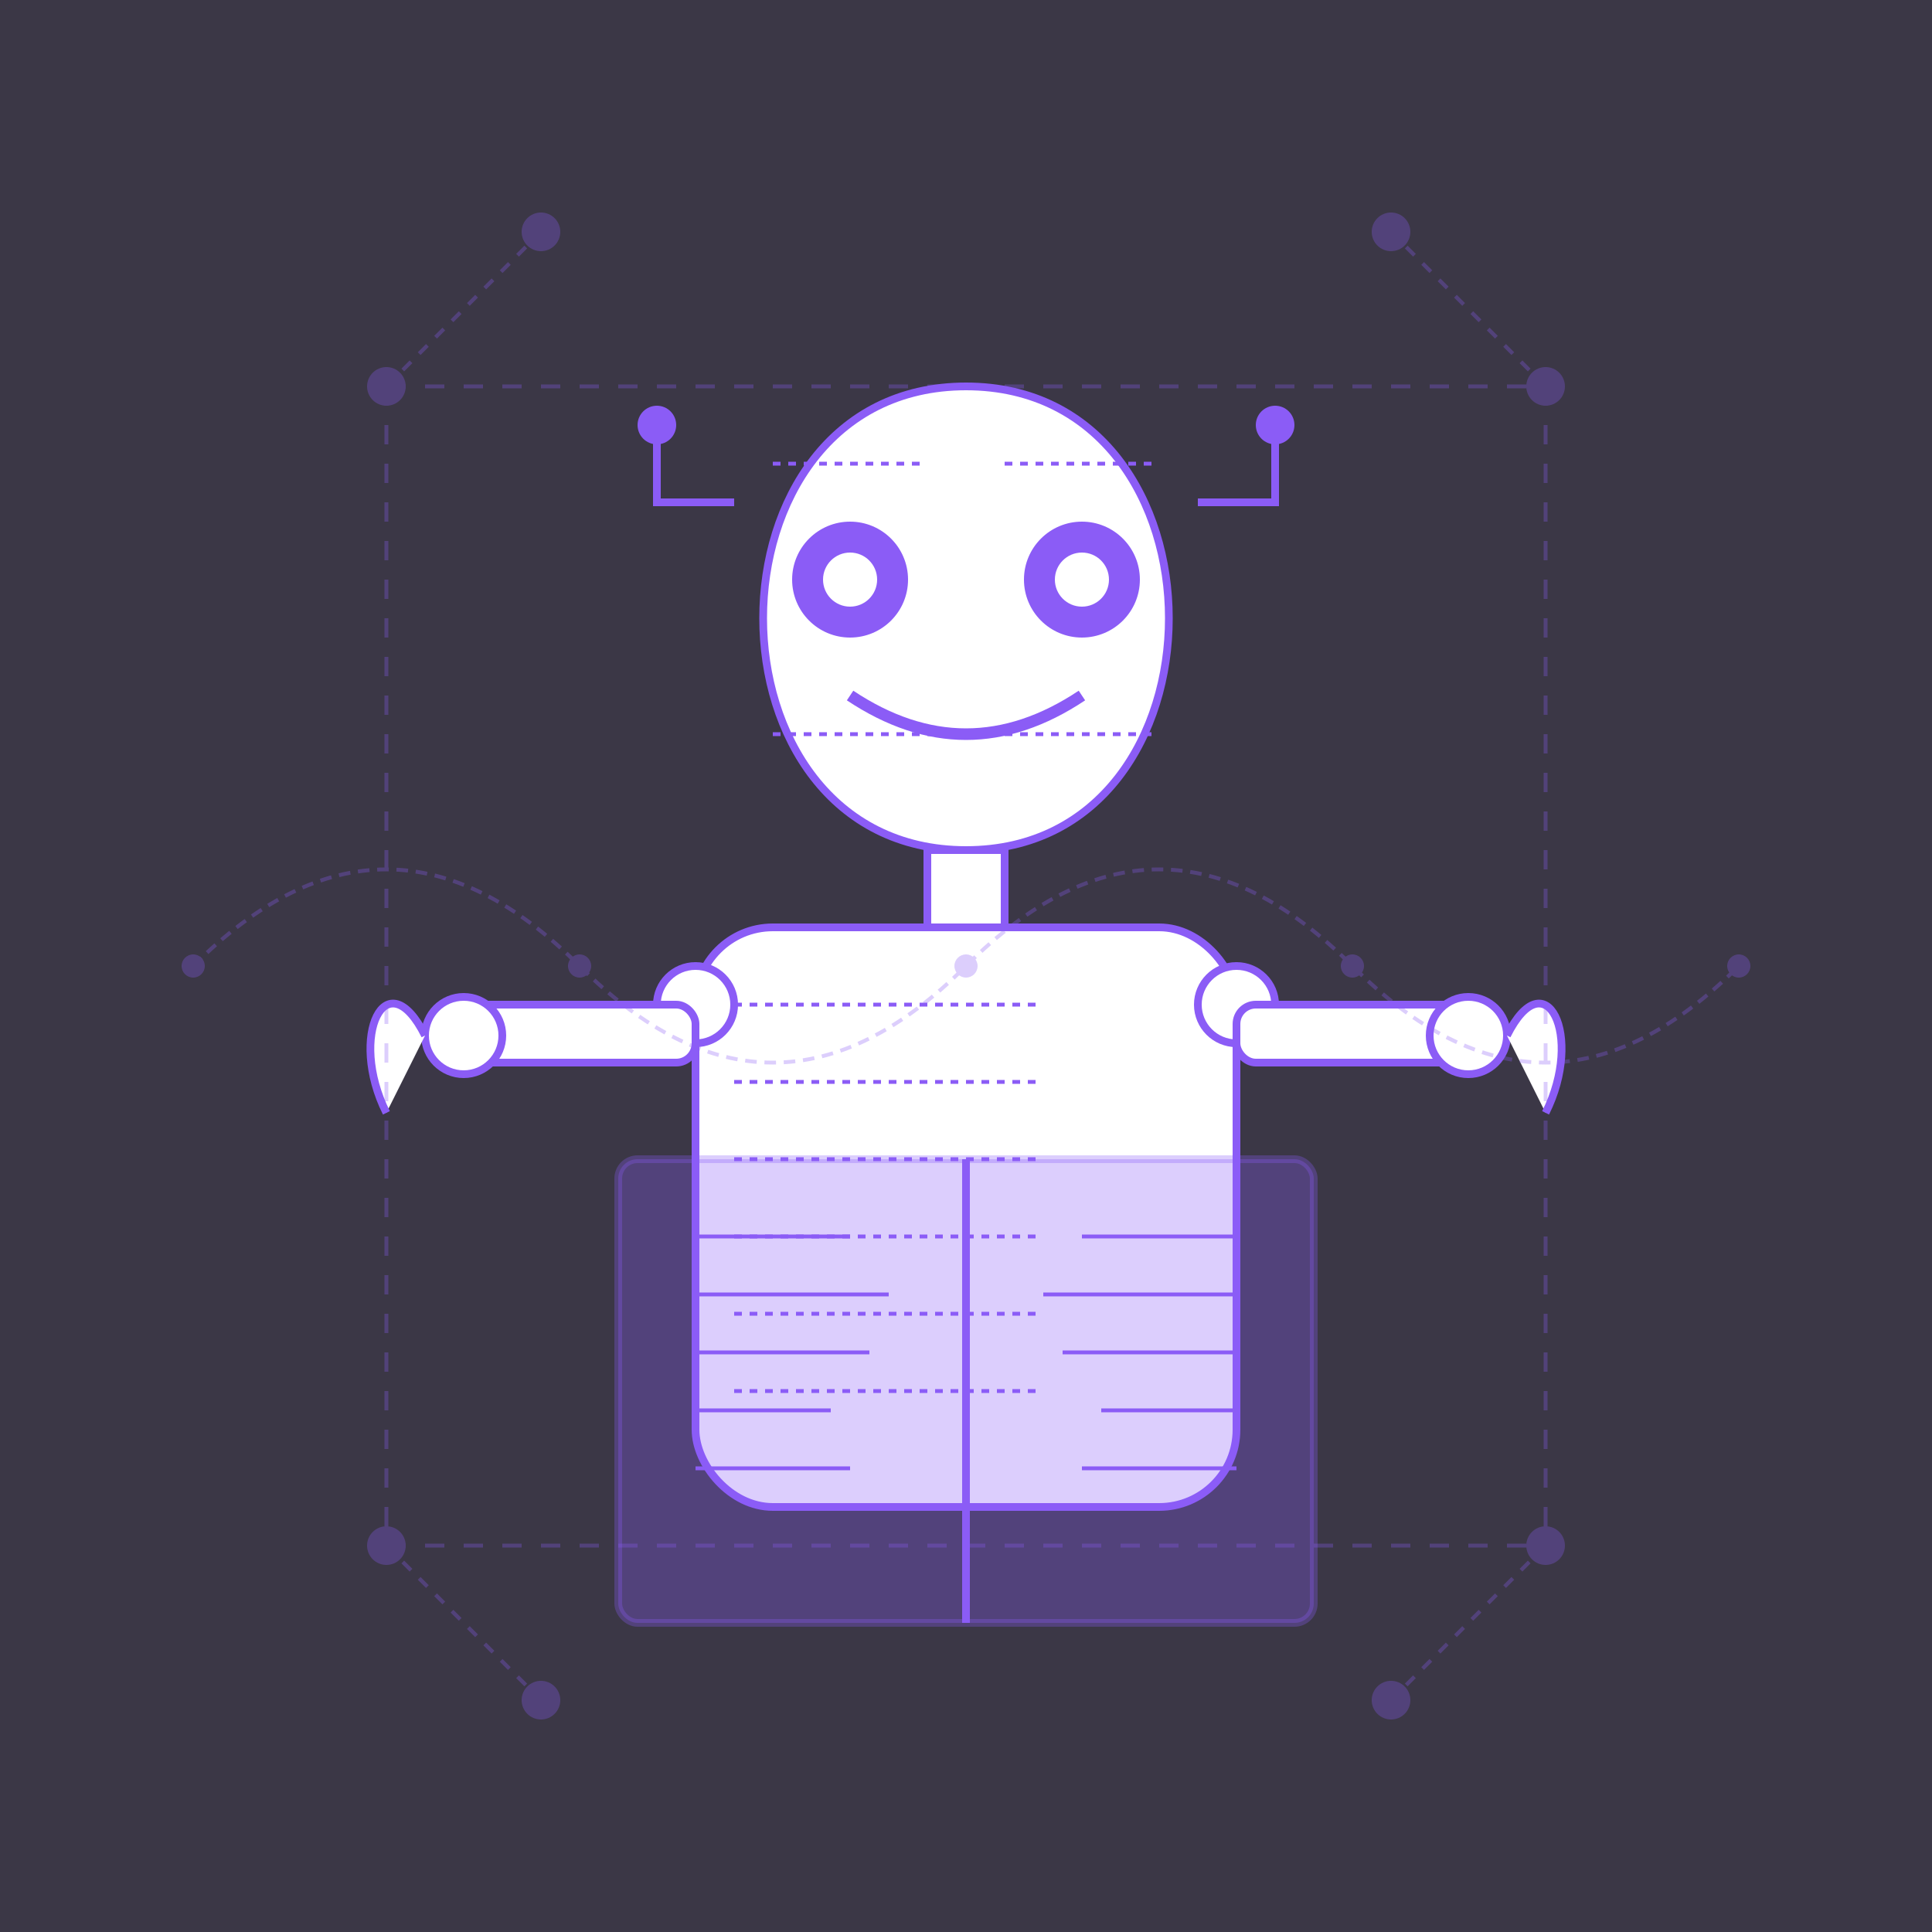 <svg xmlns="http://www.w3.org/2000/svg" width="500" height="500" viewBox="0 0 500 500">
  <rect x="0" y="0" width="500" height="500" fill="#333333" stroke="none"/>
  <!-- Lavender background -->
  <rect width="500" height="500" fill="#8b5cf6" opacity="0.1"/>
  
  <!-- Robot body -->
  <g>
    <!-- Head -->
    <path d="M250 100 C180 100 180 220 250 220 C320 220 320 100 250 100" fill="white" stroke="#8b5cf6" stroke-width="2"/>
    
    <!-- Face details -->
    <circle cx="220" cy="150" r="15" fill="#8b5cf6"/>
    <circle cx="280" cy="150" r="15" fill="#8b5cf6"/>
    <circle cx="220" cy="150" r="7" fill="white"/>
    <circle cx="280" cy="150" r="7" fill="white"/>
    
    <!-- Smile -->
    <path d="M220 180 Q250 200 280 180" stroke="#8b5cf6" stroke-width="3" fill="none"/>
    
    <!-- Head details -->
    <path d="M190 130 L170 130 L170 110" stroke="#8b5cf6" stroke-width="2" fill="none"/>
    <path d="M310 130 L330 130 L330 110" stroke="#8b5cf6" stroke-width="2" fill="none"/>
    <circle cx="170" cy="110" r="5" fill="#8b5cf6"/>
    <circle cx="330" cy="110" r="5" fill="#8b5cf6"/>
    
    <!-- Circuit patterns -->
    <path d="M200 120 L240 120" stroke="#8b5cf6" stroke-width="1" stroke-dasharray="2,2"/>
    <path d="M260 120 L300 120" stroke="#8b5cf6" stroke-width="1" stroke-dasharray="2,2"/>
    <path d="M200 190 L300 190" stroke="#8b5cf6" stroke-width="1" stroke-dasharray="2,2"/>
    
    <!-- Neck -->
    <rect x="240" y="220" width="20" height="20" fill="white" stroke="#8b5cf6" stroke-width="2"/>
    
    <!-- Body -->
    <rect x="180" y="240" width="140" height="150" rx="20" fill="white" stroke="#8b5cf6" stroke-width="2"/>
    
    <!-- Circuit patterns in body -->
    <path d="M190 260 L270 260" stroke="#8b5cf6" stroke-width="1" stroke-dasharray="2,2"/>
    <path d="M190 280 L270 280" stroke="#8b5cf6" stroke-width="1" stroke-dasharray="2,2"/>
    <path d="M190 300 L270 300" stroke="#8b5cf6" stroke-width="1" stroke-dasharray="2,2"/>
    <path d="M190 320 L270 320" stroke="#8b5cf6" stroke-width="1" stroke-dasharray="2,2"/>
    <path d="M190 340 L270 340" stroke="#8b5cf6" stroke-width="1" stroke-dasharray="2,2"/>
    <path d="M190 360 L270 360" stroke="#8b5cf6" stroke-width="1" stroke-dasharray="2,2"/>
    
    <!-- Arm joints -->
    <circle cx="180" cy="260" r="10" fill="white" stroke="#8b5cf6" stroke-width="2"/>
    <circle cx="320" cy="260" r="10" fill="white" stroke="#8b5cf6" stroke-width="2"/>
    
    <!-- Arms -->
    <rect x="120" y="260" width="60" height="15" rx="5" fill="white" stroke="#8b5cf6" stroke-width="2"/>
    <rect x="320" y="260" width="60" height="15" rx="5" fill="white" stroke="#8b5cf6" stroke-width="2"/>
    
    <!-- Hand joints -->
    <circle cx="120" cy="268" r="10" fill="white" stroke="#8b5cf6" stroke-width="2"/>
    <circle cx="380" cy="268" r="10" fill="white" stroke="#8b5cf6" stroke-width="2"/>
    
    <!-- Hands -->
    <path d="M110 268 C100 248 90 268 100 288" fill="white" stroke="#8b5cf6" stroke-width="2"/>
    <path d="M390 268 C400 248 410 268 400 288" fill="white" stroke="#8b5cf6" stroke-width="2"/>
    
    <!-- Book -->
    <rect x="160" y="300" width="180" height="120" rx="5" fill="#8b5cf6" opacity="0.3" stroke="#8b5cf6" stroke-width="2"/>
    <line x1="250" y1="300" x2="250" y2="420" stroke="#8b5cf6" stroke-width="2"/>
    
    <!-- Book text lines -->
    <line x1="180" y1="320" x2="220" y2="320" stroke="#8b5cf6" stroke-width="1"/>
    <line x1="180" y1="335" x2="230" y2="335" stroke="#8b5cf6" stroke-width="1"/>
    <line x1="180" y1="350" x2="225" y2="350" stroke="#8b5cf6" stroke-width="1"/>
    <line x1="180" y1="365" x2="215" y2="365" stroke="#8b5cf6" stroke-width="1"/>
    <line x1="180" y1="380" x2="220" y2="380" stroke="#8b5cf6" stroke-width="1"/>
    <line x1="280" y1="320" x2="320" y2="320" stroke="#8b5cf6" stroke-width="1"/>
    <line x1="270" y1="335" x2="320" y2="335" stroke="#8b5cf6" stroke-width="1"/>
    <line x1="275" y1="350" x2="320" y2="350" stroke="#8b5cf6" stroke-width="1"/>
    <line x1="285" y1="365" x2="320" y2="365" stroke="#8b5cf6" stroke-width="1"/>
    <line x1="280" y1="380" x2="320" y2="380" stroke="#8b5cf6" stroke-width="1"/>
  </g>
  
  <!-- Machine learning visualization around -->
  <g opacity="0.3">
    <!-- Neural network nodes -->
    <circle cx="100" cy="100" r="5" fill="#8b5cf6"/>
    <circle cx="140" cy="60" r="5" fill="#8b5cf6"/>
    <circle cx="400" cy="100" r="5" fill="#8b5cf6"/>
    <circle cx="360" cy="60" r="5" fill="#8b5cf6"/>
    <circle cx="100" cy="400" r="5" fill="#8b5cf6"/>
    <circle cx="140" cy="440" r="5" fill="#8b5cf6"/>
    <circle cx="400" cy="400" r="5" fill="#8b5cf6"/>
    <circle cx="360" cy="440" r="5" fill="#8b5cf6"/>
    
    <!-- Neural connections -->
    <line x1="100" y1="100" x2="140" y2="60" stroke="#8b5cf6" stroke-width="1" stroke-dasharray="3,3"/>
    <line x1="400" y1="100" x2="360" y2="60" stroke="#8b5cf6" stroke-width="1" stroke-dasharray="3,3"/>
    <line x1="100" y1="400" x2="140" y2="440" stroke="#8b5cf6" stroke-width="1" stroke-dasharray="3,3"/>
    <line x1="400" y1="400" x2="360" y2="440" stroke="#8b5cf6" stroke-width="1" stroke-dasharray="3,3"/>
    
    <line x1="100" y1="100" x2="400" y2="100" stroke="#8b5cf6" stroke-width="1" stroke-dasharray="5,5"/>
    <line x1="100" y1="400" x2="400" y2="400" stroke="#8b5cf6" stroke-width="1" stroke-dasharray="5,5"/>
    <line x1="100" y1="100" x2="100" y2="400" stroke="#8b5cf6" stroke-width="1" stroke-dasharray="5,5"/>
    <line x1="400" y1="100" x2="400" y2="400" stroke="#8b5cf6" stroke-width="1" stroke-dasharray="5,5"/>
    
    <!-- Data flow visualization -->
    <path d="M50 250 Q100 200 150 250 Q200 300 250 250 Q300 200 350 250 Q400 300 450 250" stroke="#8b5cf6" stroke-width="1" fill="none" stroke-dasharray="3,2"/>
    <circle cx="50" cy="250" r="3" fill="#8b5cf6"/>
    <circle cx="150" cy="250" r="3" fill="#8b5cf6"/>
    <circle cx="250" cy="250" r="3" fill="#8b5cf6"/>
    <circle cx="350" cy="250" r="3" fill="#8b5cf6"/>
    <circle cx="450" cy="250" r="3" fill="#8b5cf6"/>
  </g>
</svg>
